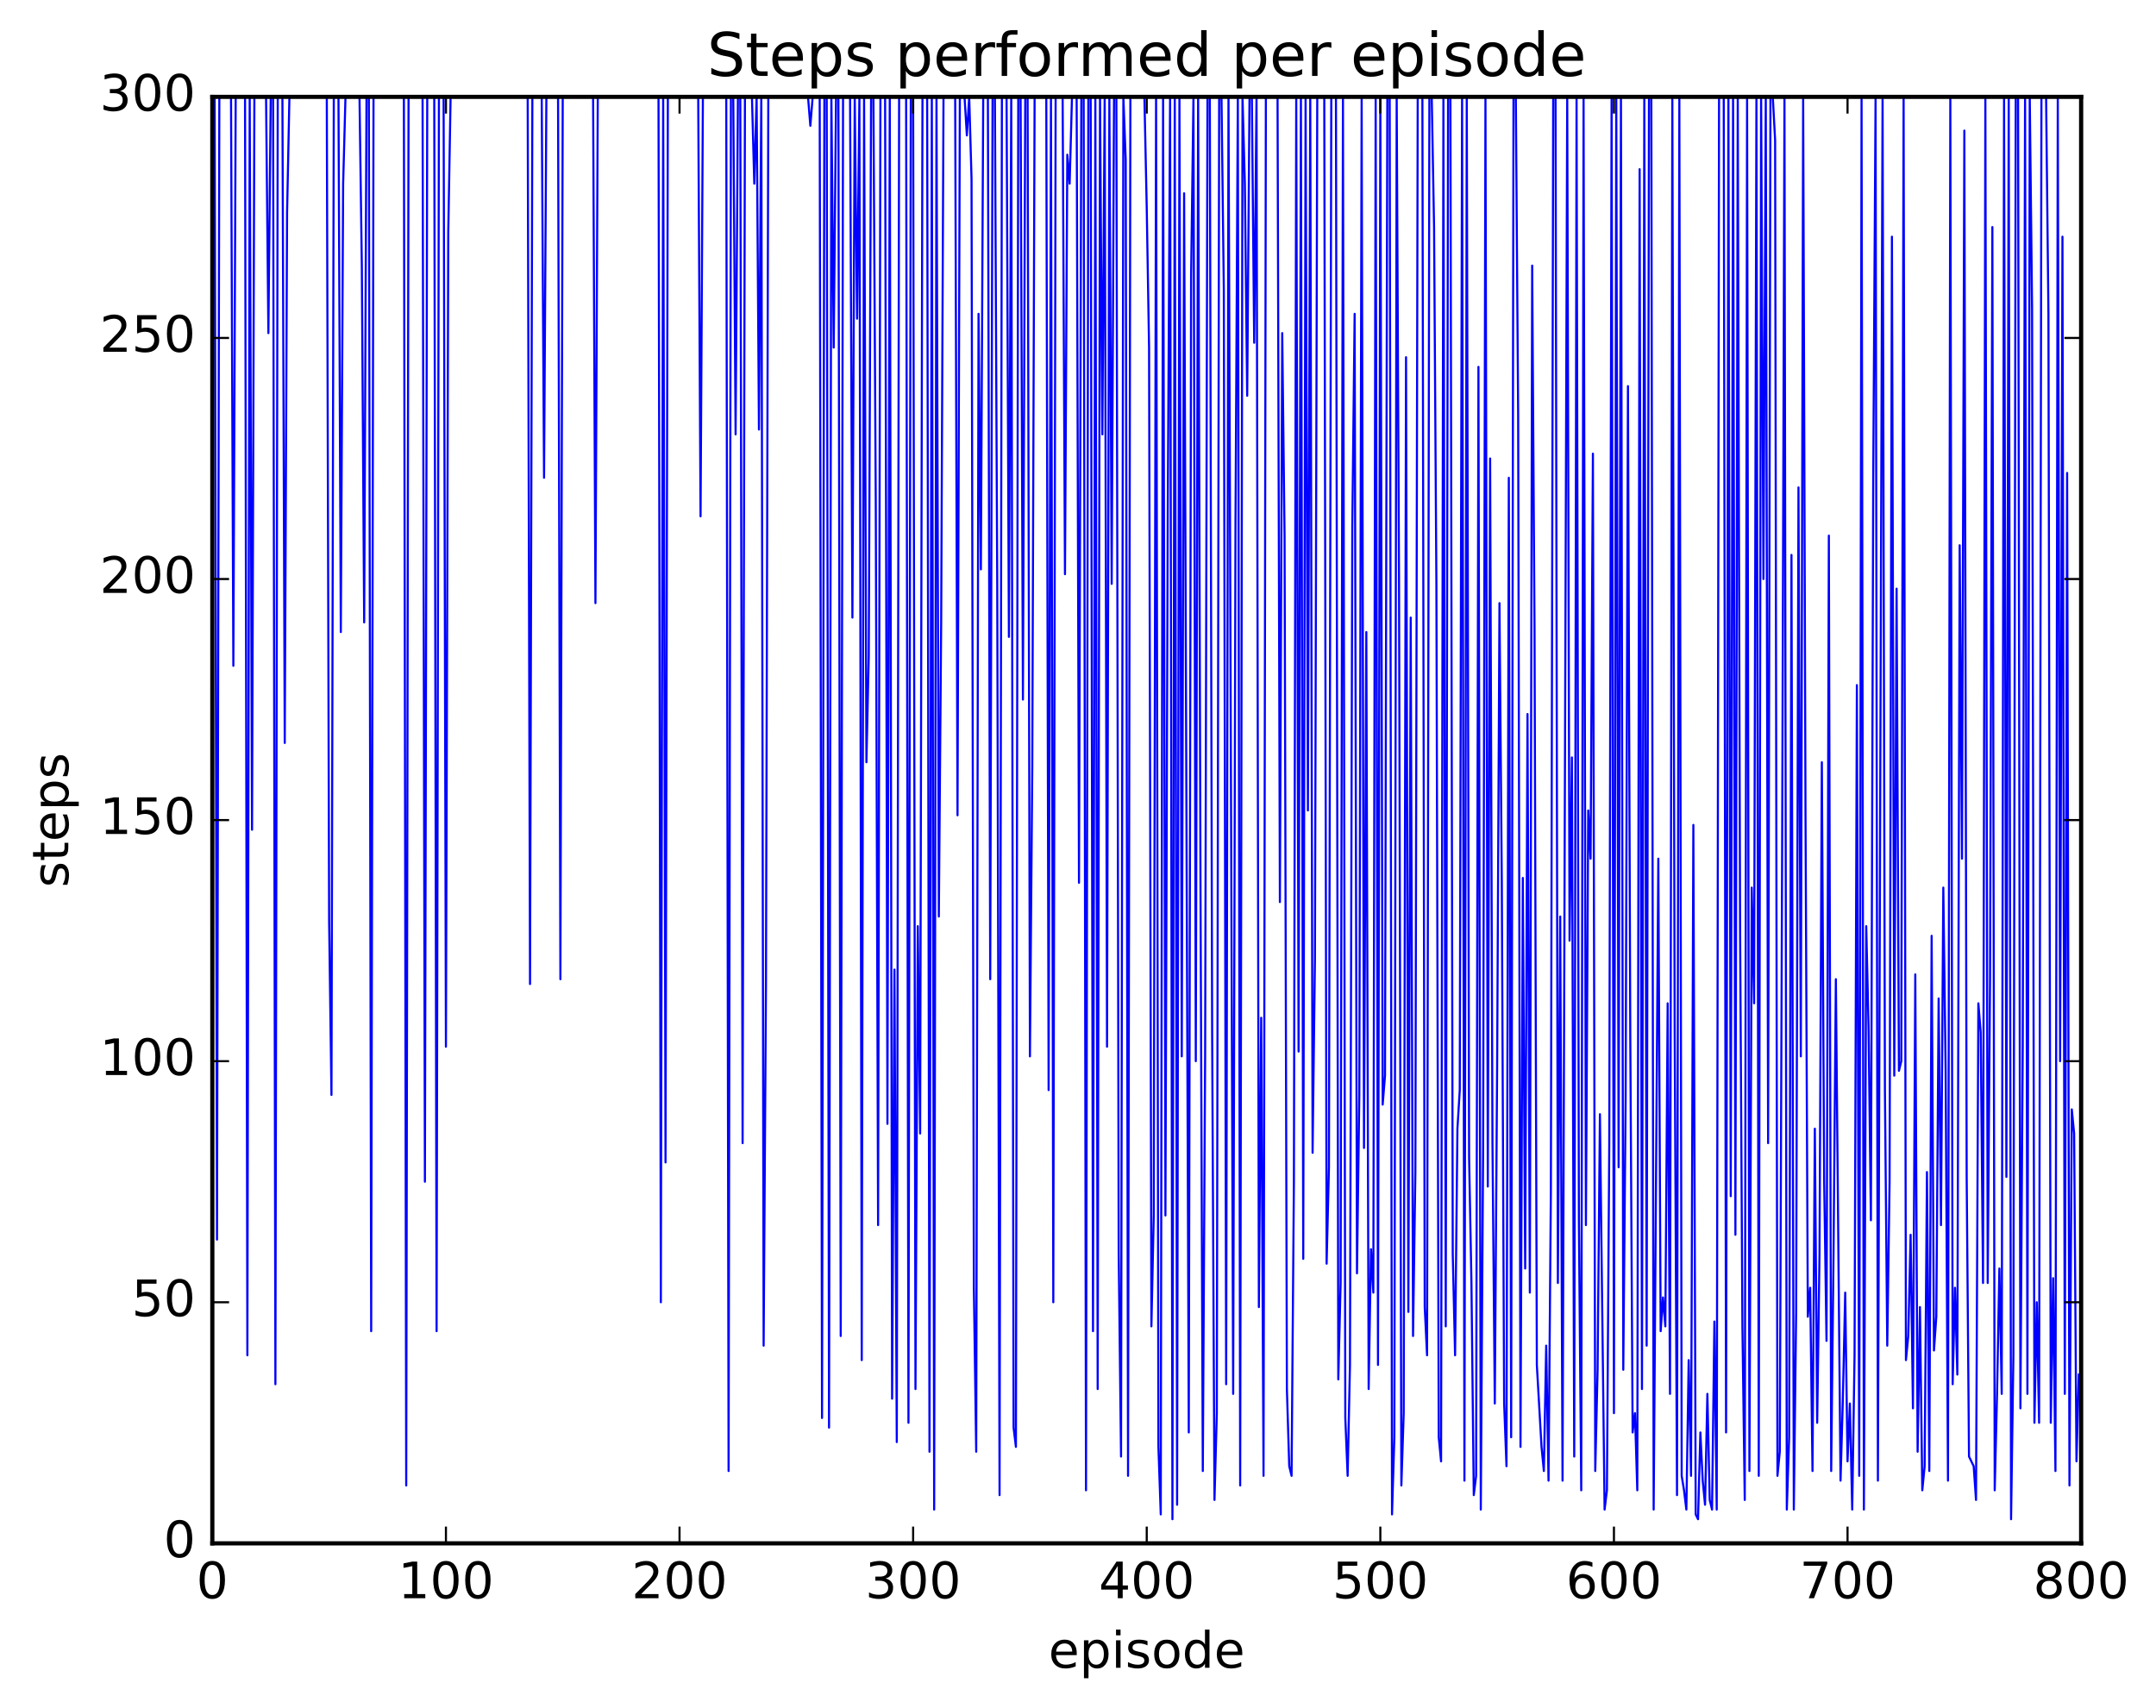 <?xml version="1.0" encoding="utf-8" standalone="no"?>
<!DOCTYPE svg PUBLIC "-//W3C//DTD SVG 1.1//EN"
  "http://www.w3.org/Graphics/SVG/1.1/DTD/svg11.dtd">
<!-- Created with matplotlib (http://matplotlib.org/) -->
<svg height="408pt" version="1.1" viewBox="0 0 515 408" width="515pt" xmlns="http://www.w3.org/2000/svg" xmlns:xlink="http://www.w3.org/1999/xlink">
 <defs>
  <style type="text/css">
*{stroke-linecap:butt;stroke-linejoin:round;stroke-miterlimit:100000;}
  </style>
 </defs>
 <g id="figure_1">
  <g id="patch_1">
   <path d="M 0 408.169 
L 515.771 408.169 
L 515.771 0 
L 0 0 
z
" style="fill:#ffffff;"/>
  </g>
  <g id="axes_1">
   <g id="patch_2">
    <path d="M 50.719 368.742 
L 497.119 368.742 
L 497.119 23.142 
L 50.719 23.142 
z
" style="fill:#ffffff;"/>
   </g>
   <g id="line2d_1">
    <path clip-path="url(#paaf1719972)" d="M 50.719 23.142 
L 51.277 23.142 
L 51.835 296.166 
L 52.393 23.142 
L 55.183 23.142 
L 55.741 159.078 
L 56.299 23.142 
L 58.531 23.142 
L 59.089 323.814 
L 59.647 23.142 
L 60.205 198.246 
L 60.763 23.142 
L 63.553 23.142 
L 64.111 79.59 
L 64.669 23.142 
L 65.227 23.142 
L 65.785 330.726 
L 66.343 23.142 
L 67.459 23.142 
L 68.017 177.51 
L 68.575 50.79 
L 69.133 23.142 
L 78.061 23.142 
L 78.619 220.134 
L 79.177 261.606 
L 79.735 23.142 
L 80.851 23.142 
L 81.409 151.014 
L 81.967 43.878 
L 82.525 23.142 
L 85.873 23.142 
L 86.431 63.462 
L 86.989 148.71 
L 87.547 23.142 
L 88.105 23.142 
L 88.663 318.054 
L 89.221 23.142 
L 96.475 23.142 
L 97.033 354.918 
L 97.591 23.142 
L 100.939 23.142 
L 101.497 282.342 
L 102.055 23.142 
L 103.729 23.142 
L 104.287 318.054 
L 104.845 23.142 
L 105.961 23.142 
L 106.519 250.086 
L 107.077 55.398 
L 107.635 23.142 
L 126.049 23.142 
L 126.607 235.11 
L 127.165 23.142 
L 129.397 23.142 
L 129.955 114.15 
L 130.513 23.142 
L 133.303 23.142 
L 133.861 233.958 
L 134.419 23.142 
L 141.673 23.142 
L 142.231 144.102 
L 142.789 23.142 
L 157.297 23.142 
L 157.855 311.142 
L 158.413 23.142 
L 158.971 277.734 
L 159.529 23.142 
L 166.783 23.142 
L 167.341 123.366 
L 167.899 23.142 
L 173.479 23.142 
L 174.037 351.462 
L 174.595 23.142 
L 175.153 23.142 
L 175.711 103.782 
L 176.269 23.142 
L 176.827 23.142 
L 177.385 273.126 
L 177.943 23.142 
L 179.617 23.142 
L 180.175 43.878 
L 180.733 23.142 
L 181.291 102.63 
L 181.849 23.142 
L 182.407 321.51 
L 182.965 235.11 
L 183.523 23.142 
L 193.009 23.142 
L 193.567 30.054 
L 194.125 23.142 
L 195.799 23.142 
L 196.357 338.79 
L 196.915 23.142 
L 197.473 23.142 
L 198.031 341.094 
L 198.589 23.142 
L 199.147 83.046 
L 199.705 23.142 
L 200.263 23.142 
L 200.821 319.206 
L 201.379 23.142 
L 203.053 23.142 
L 203.611 147.558 
L 204.169 23.142 
L 204.727 76.134 
L 205.285 23.142 
L 205.843 324.966 
L 206.401 23.142 
L 206.959 182.118 
L 207.517 156.774 
L 208.075 23.142 
L 208.633 23.142 
L 209.191 119.91 
L 209.749 292.71 
L 210.307 23.142 
L 211.423 23.142 
L 211.981 268.518 
L 212.539 23.142 
L 213.097 334.182 
L 213.655 231.654 
L 214.213 344.55 
L 214.771 23.142 
L 216.445 23.142 
L 217.003 339.942 
L 217.561 23.142 
L 218.119 23.142 
L 218.677 331.878 
L 219.235 221.286 
L 219.793 270.822 
L 220.351 23.142 
L 221.467 23.142 
L 222.025 346.854 
L 222.583 23.142 
L 223.141 360.678 
L 223.699 23.142 
L 224.257 218.982 
L 224.815 148.71 
L 225.373 23.142 
L 228.163 23.142 
L 228.721 194.79 
L 229.279 23.142 
L 230.395 23.142 
L 230.953 32.358 
L 231.511 23.142 
L 232.069 42.726 
L 232.627 307.686 
L 233.185 346.854 
L 233.743 74.982 
L 234.301 136.038 
L 234.859 23.142 
L 235.975 23.142 
L 236.533 233.958 
L 237.091 23.142 
L 237.649 23.142 
L 238.207 138.342 
L 238.765 357.222 
L 239.323 23.142 
L 240.439 23.142 
L 240.997 152.166 
L 241.555 23.142 
L 242.113 341.094 
L 242.671 345.702 
L 243.229 23.142 
L 243.787 23.142 
L 244.345 167.142 
L 244.903 23.142 
L 245.461 23.142 
L 246.019 252.39 
L 246.577 183.27 
L 247.135 23.142 
L 249.925 23.142 
L 250.483 260.454 
L 251.041 23.142 
L 251.599 311.142 
L 252.157 23.142 
L 253.831 23.142 
L 254.389 137.19 
L 254.947 36.966 
L 255.505 43.878 
L 256.063 23.142 
L 257.179 23.142 
L 257.737 210.918 
L 258.295 23.142 
L 258.853 23.142 
L 259.411 356.07 
L 259.969 23.142 
L 260.527 23.142 
L 261.085 318.054 
L 261.643 23.142 
L 262.201 331.878 
L 262.759 23.142 
L 263.317 103.782 
L 263.875 23.142 
L 264.433 250.086 
L 264.991 23.142 
L 265.549 139.494 
L 266.107 23.142 
L 266.665 23.142 
L 267.223 299.622 
L 267.781 348.006 
L 268.339 23.142 
L 268.897 38.118 
L 269.455 352.614 
L 270.013 23.142 
L 273.361 23.142 
L 273.919 49.638 
L 274.477 83.046 
L 275.035 316.902 
L 275.593 290.406 
L 276.151 23.142 
L 276.709 345.702 
L 277.267 361.83 
L 277.825 23.142 
L 278.383 290.406 
L 278.941 122.214 
L 279.499 23.142 
L 280.057 362.982 
L 280.615 23.142 
L 281.173 359.526 
L 281.731 23.142 
L 282.289 252.39 
L 282.847 46.182 
L 283.963 342.246 
L 284.521 65.766 
L 285.079 23.142 
L 285.637 253.542 
L 286.195 23.142 
L 286.753 209.766 
L 287.311 351.462 
L 287.869 252.39 
L 288.427 23.142 
L 288.985 23.142 
L 289.543 246.63 
L 290.101 358.374 
L 290.659 337.638 
L 291.217 23.142 
L 291.775 23.142 
L 292.333 69.222 
L 292.891 330.726 
L 293.449 23.142 
L 294.565 333.03 
L 295.123 124.518 
L 295.681 23.142 
L 296.239 354.918 
L 296.797 23.142 
L 297.355 43.878 
L 297.913 94.566 
L 298.471 23.142 
L 299.029 23.142 
L 299.587 81.894 
L 300.145 23.142 
L 300.703 312.294 
L 301.261 243.174 
L 301.819 352.614 
L 302.377 23.142 
L 305.167 23.142 
L 305.725 215.526 
L 306.283 79.59 
L 306.841 127.974 
L 307.399 331.878 
L 307.957 350.31 
L 308.515 352.614 
L 309.073 282.342 
L 309.631 23.142 
L 310.189 251.238 
L 310.747 23.142 
L 311.305 300.774 
L 311.863 23.142 
L 312.421 193.638 
L 312.979 23.142 
L 313.537 275.43 
L 314.095 229.35 
L 314.653 23.142 
L 316.327 23.142 
L 316.885 301.926 
L 317.443 278.886 
L 318.001 23.142 
L 319.117 23.142 
L 319.675 329.574 
L 320.233 306.534 
L 320.791 23.142 
L 321.349 338.79 
L 321.907 352.614 
L 322.465 326.118 
L 323.023 125.67 
L 323.581 74.982 
L 324.139 304.23 
L 324.697 261.606 
L 325.255 23.142 
L 325.813 274.278 
L 326.371 151.014 
L 326.929 331.878 
L 327.487 298.47 
L 328.045 308.838 
L 328.603 23.142 
L 329.161 326.118 
L 329.719 23.142 
L 330.277 263.91 
L 330.835 256.998 
L 331.393 23.142 
L 331.951 23.142 
L 332.509 361.83 
L 333.067 343.398 
L 333.625 23.142 
L 334.183 138.342 
L 334.741 354.918 
L 335.299 337.638 
L 335.857 85.35 
L 336.415 313.446 
L 336.973 147.558 
L 337.531 319.206 
L 338.089 280.038 
L 338.647 23.142 
L 339.763 23.142 
L 340.321 312.294 
L 340.879 323.814 
L 341.437 23.142 
L 341.995 23.142 
L 342.553 54.246 
L 343.111 139.494 
L 343.669 343.398 
L 344.227 349.158 
L 344.785 23.142 
L 345.343 316.902 
L 345.901 23.142 
L 346.459 23.142 
L 347.017 299.622 
L 347.575 323.814 
L 348.133 269.67 
L 348.691 260.454 
L 349.249 23.142 
L 349.807 353.766 
L 350.365 23.142 
L 350.923 276.582 
L 351.481 306.534 
L 352.039 357.222 
L 352.597 352.614 
L 353.155 87.654 
L 353.713 360.678 
L 354.271 274.278 
L 354.829 23.142 
L 355.387 283.494 
L 355.945 109.542 
L 356.503 273.126 
L 357.061 335.334 
L 357.619 254.694 
L 358.177 144.102 
L 358.735 210.918 
L 359.293 335.334 
L 359.851 350.31 
L 360.409 114.15 
L 360.967 343.398 
L 361.525 23.142 
L 362.083 23.142 
L 362.641 99.174 
L 363.199 345.702 
L 363.757 209.766 
L 364.315 303.078 
L 364.873 170.598 
L 365.431 308.838 
L 365.989 63.462 
L 366.547 149.862 
L 367.105 326.118 
L 368.221 345.702 
L 368.779 351.462 
L 369.337 321.51 
L 369.895 353.766 
L 370.453 284.646 
L 371.011 23.142 
L 371.569 23.142 
L 372.127 306.534 
L 372.685 218.982 
L 373.243 353.766 
L 374.359 23.142 
L 374.917 224.742 
L 375.475 180.966 
L 376.033 348.006 
L 376.591 23.142 
L 377.149 291.558 
L 377.707 356.07 
L 378.265 23.142 
L 378.823 292.71 
L 379.381 193.638 
L 379.939 205.158 
L 380.497 108.39 
L 381.055 351.462 
L 381.613 327.27 
L 382.171 266.214 
L 383.287 360.678 
L 383.845 356.07 
L 384.403 273.126 
L 384.961 23.142 
L 385.519 337.638 
L 386.077 23.142 
L 386.635 278.886 
L 387.193 23.142 
L 387.751 327.27 
L 388.309 262.758 
L 388.867 92.262 
L 389.425 247.782 
L 389.983 342.246 
L 390.541 337.638 
L 391.099 356.07 
L 391.657 40.422 
L 392.215 331.878 
L 392.773 23.142 
L 393.331 321.51 
L 393.889 23.142 
L 394.447 23.142 
L 395.005 360.678 
L 396.121 205.158 
L 396.679 318.054 
L 397.237 309.99 
L 397.795 316.902 
L 398.353 239.718 
L 398.911 333.03 
L 399.469 23.142 
L 400.027 245.478 
L 400.585 357.222 
L 401.143 23.142 
L 401.701 352.614 
L 402.259 356.07 
L 402.817 360.678 
L 403.375 324.966 
L 403.933 352.614 
L 404.491 197.094 
L 405.049 361.83 
L 405.607 362.982 
L 406.165 342.246 
L 406.723 353.766 
L 407.281 359.526 
L 407.839 333.03 
L 408.397 358.374 
L 408.955 360.678 
L 409.513 315.75 
L 410.071 360.678 
L 410.629 23.142 
L 411.745 23.142 
L 412.303 342.246 
L 412.861 23.142 
L 413.419 285.798 
L 413.977 23.142 
L 414.535 295.014 
L 415.093 23.142 
L 415.651 221.286 
L 416.209 316.902 
L 416.767 358.374 
L 417.325 23.142 
L 417.883 351.462 
L 418.441 212.07 
L 418.999 239.718 
L 419.557 23.142 
L 420.115 352.614 
L 420.673 23.142 
L 421.231 138.342 
L 421.789 23.142 
L 422.347 273.126 
L 422.905 23.142 
L 423.463 23.142 
L 424.021 33.51 
L 424.579 352.614 
L 425.137 346.854 
L 425.695 204.006 
L 426.253 23.142 
L 426.811 360.678 
L 427.369 343.398 
L 427.927 132.582 
L 428.485 360.678 
L 429.043 313.446 
L 429.601 116.454 
L 430.159 252.39 
L 430.717 23.142 
L 431.275 193.638 
L 431.833 314.598 
L 432.391 307.686 
L 432.949 351.462 
L 433.507 269.67 
L 434.065 339.942 
L 434.623 299.622 
L 435.181 182.118 
L 435.739 282.342 
L 436.297 320.358 
L 436.855 127.974 
L 437.413 351.462 
L 437.971 299.622 
L 438.529 233.958 
L 439.645 353.766 
L 440.203 334.182 
L 440.761 308.838 
L 441.319 349.158 
L 441.877 335.334 
L 442.435 360.678 
L 442.993 323.814 
L 443.551 163.686 
L 444.109 352.614 
L 444.667 23.142 
L 445.225 360.678 
L 445.783 221.286 
L 446.341 245.478 
L 446.899 291.558 
L 447.457 114.15 
L 448.015 23.142 
L 448.573 353.766 
L 449.689 23.142 
L 450.247 260.454 
L 450.805 321.51 
L 451.363 282.342 
L 451.921 56.55 
L 452.479 256.998 
L 453.037 140.646 
L 453.595 255.846 
L 454.153 253.542 
L 454.711 23.142 
L 455.269 324.966 
L 455.827 319.206 
L 456.385 295.014 
L 456.943 336.486 
L 457.501 232.806 
L 458.059 346.854 
L 458.617 312.294 
L 459.175 356.07 
L 459.733 350.31 
L 460.291 280.038 
L 460.849 351.462 
L 461.407 223.59 
L 461.965 322.662 
L 462.523 314.598 
L 463.081 238.566 
L 463.639 292.71 
L 464.197 212.07 
L 464.755 255.846 
L 465.313 353.766 
L 465.871 23.142 
L 466.429 330.726 
L 466.987 307.686 
L 467.545 328.422 
L 468.103 130.278 
L 468.661 205.158 
L 469.219 31.206 
L 469.777 281.19 
L 470.335 348.006 
L 471.451 350.31 
L 472.009 358.374 
L 472.567 239.718 
L 473.125 246.63 
L 473.683 306.534 
L 474.241 23.142 
L 474.799 306.534 
L 475.357 233.958 
L 475.915 54.246 
L 476.473 356.07 
L 477.031 333.03 
L 477.589 303.078 
L 478.147 333.03 
L 478.705 23.142 
L 479.263 281.19 
L 479.821 23.142 
L 480.379 362.982 
L 480.937 323.814 
L 481.495 23.142 
L 482.053 23.142 
L 482.611 336.486 
L 483.169 250.086 
L 483.727 23.142 
L 484.285 333.03 
L 484.843 23.142 
L 485.401 73.83 
L 485.959 339.942 
L 486.517 311.142 
L 487.075 339.942 
L 487.633 23.142 
L 488.749 23.142 
L 489.307 74.982 
L 489.865 339.942 
L 490.423 305.382 
L 490.981 351.462 
L 491.539 23.142 
L 492.097 253.542 
L 492.655 56.55 
L 493.213 333.03 
L 493.771 112.998 
L 494.329 354.918 
L 494.887 265.062 
L 495.445 270.822 
L 496.003 349.158 
L 496.561 328.422 
L 496.561 328.422 
" style="fill:none;stroke:#0000ff;stroke-linecap:square;stroke-width:0.5;"/>
   </g>
   <g id="patch_3">
    <path d="M 50.719 368.742 
L 50.719 23.142 
" style="fill:none;stroke:#000000;stroke-linecap:square;stroke-linejoin:miter;"/>
   </g>
   <g id="patch_4">
    <path d="M 497.119 368.742 
L 497.119 23.142 
" style="fill:none;stroke:#000000;stroke-linecap:square;stroke-linejoin:miter;"/>
   </g>
   <g id="patch_5">
    <path d="M 50.719 368.742 
L 497.119 368.742 
" style="fill:none;stroke:#000000;stroke-linecap:square;stroke-linejoin:miter;"/>
   </g>
   <g id="patch_6">
    <path d="M 50.719 23.142 
L 497.119 23.142 
" style="fill:none;stroke:#000000;stroke-linecap:square;stroke-linejoin:miter;"/>
   </g>
   <g id="matplotlib.axis_1">
    <g id="xtick_1">
     <g id="line2d_2">
      <defs>
       <path d="M 0 0 
L 0 -4 
" id="m0d909627b6" style="stroke:#000000;stroke-width:0.5;"/>
      </defs>
      <g>
       <use style="stroke:#000000;stroke-width:0.5;" x="50.719" xlink:href="#m0d909627b6" y="368.742"/>
      </g>
     </g>
     <g id="line2d_3">
      <defs>
       <path d="M 0 0 
L 0 4 
" id="m074a5863b3" style="stroke:#000000;stroke-width:0.5;"/>
      </defs>
      <g>
       <use style="stroke:#000000;stroke-width:0.5;" x="50.719" xlink:href="#m074a5863b3" y="23.142"/>
      </g>
     </g>
     <g id="text_1">
      <!-- 0 -->
      <defs>
       <path d="M 31.781 66.406 
Q 24.172 66.406 20.328 58.906 
Q 16.5 51.422 16.5 36.375 
Q 16.5 21.391 20.328 13.891 
Q 24.172 6.391 31.781 6.391 
Q 39.453 6.391 43.281 13.891 
Q 47.125 21.391 47.125 36.375 
Q 47.125 51.422 43.281 58.906 
Q 39.453 66.406 31.781 66.406 
M 31.781 74.219 
Q 44.047 74.219 50.516 64.516 
Q 56.984 54.828 56.984 36.375 
Q 56.984 17.969 50.516 8.266 
Q 44.047 -1.422 31.781 -1.422 
Q 19.531 -1.422 13.062 8.266 
Q 6.594 17.969 6.594 36.375 
Q 6.594 54.828 13.062 64.516 
Q 19.531 74.219 31.781 74.219 
" id="BitstreamVeraSans-Roman-30"/>
      </defs>
      <g transform="translate(46.901 381.86)scale(0.12 -0.12)">
       <use xlink:href="#BitstreamVeraSans-Roman-30"/>
      </g>
     </g>
    </g>
    <g id="xtick_2">
     <g id="line2d_4">
      <g>
       <use style="stroke:#000000;stroke-width:0.5;" x="106.519" xlink:href="#m0d909627b6" y="368.742"/>
      </g>
     </g>
     <g id="line2d_5">
      <g>
       <use style="stroke:#000000;stroke-width:0.5;" x="106.519" xlink:href="#m074a5863b3" y="23.142"/>
      </g>
     </g>
     <g id="text_2">
      <!-- 100 -->
      <defs>
       <path d="M 12.406 8.297 
L 28.516 8.297 
L 28.516 63.922 
L 10.984 60.406 
L 10.984 69.391 
L 28.422 72.906 
L 38.281 72.906 
L 38.281 8.297 
L 54.391 8.297 
L 54.391 0 
L 12.406 0 
z
" id="BitstreamVeraSans-Roman-31"/>
      </defs>
      <g transform="translate(95.066 381.86)scale(0.12 -0.12)">
       <use xlink:href="#BitstreamVeraSans-Roman-31"/>
       <use x="63.623" xlink:href="#BitstreamVeraSans-Roman-30"/>
       <use x="127.246" xlink:href="#BitstreamVeraSans-Roman-30"/>
      </g>
     </g>
    </g>
    <g id="xtick_3">
     <g id="line2d_6">
      <g>
       <use style="stroke:#000000;stroke-width:0.5;" x="162.319" xlink:href="#m0d909627b6" y="368.742"/>
      </g>
     </g>
     <g id="line2d_7">
      <g>
       <use style="stroke:#000000;stroke-width:0.5;" x="162.319" xlink:href="#m074a5863b3" y="23.142"/>
      </g>
     </g>
     <g id="text_3">
      <!-- 200 -->
      <defs>
       <path d="M 19.188 8.297 
L 53.609 8.297 
L 53.609 0 
L 7.328 0 
L 7.328 8.297 
Q 12.938 14.109 22.625 23.891 
Q 32.328 33.688 34.812 36.531 
Q 39.547 41.844 41.422 45.531 
Q 43.312 49.219 43.312 52.781 
Q 43.312 58.594 39.234 62.25 
Q 35.156 65.922 28.609 65.922 
Q 23.969 65.922 18.812 64.312 
Q 13.672 62.703 7.812 59.422 
L 7.812 69.391 
Q 13.766 71.781 18.938 73 
Q 24.125 74.219 28.422 74.219 
Q 39.75 74.219 46.484 68.547 
Q 53.219 62.891 53.219 53.422 
Q 53.219 48.922 51.531 44.891 
Q 49.859 40.875 45.406 35.406 
Q 44.188 33.984 37.641 27.219 
Q 31.109 20.453 19.188 8.297 
" id="BitstreamVeraSans-Roman-32"/>
      </defs>
      <g transform="translate(150.866 381.86)scale(0.12 -0.12)">
       <use xlink:href="#BitstreamVeraSans-Roman-32"/>
       <use x="63.623" xlink:href="#BitstreamVeraSans-Roman-30"/>
       <use x="127.246" xlink:href="#BitstreamVeraSans-Roman-30"/>
      </g>
     </g>
    </g>
    <g id="xtick_4">
     <g id="line2d_8">
      <g>
       <use style="stroke:#000000;stroke-width:0.5;" x="218.119" xlink:href="#m0d909627b6" y="368.742"/>
      </g>
     </g>
     <g id="line2d_9">
      <g>
       <use style="stroke:#000000;stroke-width:0.5;" x="218.119" xlink:href="#m074a5863b3" y="23.142"/>
      </g>
     </g>
     <g id="text_4">
      <!-- 300 -->
      <defs>
       <path d="M 40.578 39.312 
Q 47.656 37.797 51.625 33 
Q 55.609 28.219 55.609 21.188 
Q 55.609 10.406 48.188 4.484 
Q 40.766 -1.422 27.094 -1.422 
Q 22.516 -1.422 17.656 -0.516 
Q 12.797 0.391 7.625 2.203 
L 7.625 11.719 
Q 11.719 9.328 16.594 8.109 
Q 21.484 6.891 26.812 6.891 
Q 36.078 6.891 40.938 10.547 
Q 45.797 14.203 45.797 21.188 
Q 45.797 27.641 41.281 31.266 
Q 36.766 34.906 28.719 34.906 
L 20.219 34.906 
L 20.219 43.016 
L 29.109 43.016 
Q 36.375 43.016 40.234 45.922 
Q 44.094 48.828 44.094 54.297 
Q 44.094 59.906 40.109 62.906 
Q 36.141 65.922 28.719 65.922 
Q 24.656 65.922 20.016 65.031 
Q 15.375 64.156 9.812 62.312 
L 9.812 71.094 
Q 15.438 72.656 20.344 73.438 
Q 25.25 74.219 29.594 74.219 
Q 40.828 74.219 47.359 69.109 
Q 53.906 64.016 53.906 55.328 
Q 53.906 49.266 50.438 45.094 
Q 46.969 40.922 40.578 39.312 
" id="BitstreamVeraSans-Roman-33"/>
      </defs>
      <g transform="translate(206.666 381.86)scale(0.12 -0.12)">
       <use xlink:href="#BitstreamVeraSans-Roman-33"/>
       <use x="63.623" xlink:href="#BitstreamVeraSans-Roman-30"/>
       <use x="127.246" xlink:href="#BitstreamVeraSans-Roman-30"/>
      </g>
     </g>
    </g>
    <g id="xtick_5">
     <g id="line2d_10">
      <g>
       <use style="stroke:#000000;stroke-width:0.5;" x="273.919" xlink:href="#m0d909627b6" y="368.742"/>
      </g>
     </g>
     <g id="line2d_11">
      <g>
       <use style="stroke:#000000;stroke-width:0.5;" x="273.919" xlink:href="#m074a5863b3" y="23.142"/>
      </g>
     </g>
     <g id="text_5">
      <!-- 400 -->
      <defs>
       <path d="M 37.797 64.312 
L 12.891 25.391 
L 37.797 25.391 
z
M 35.203 72.906 
L 47.609 72.906 
L 47.609 25.391 
L 58.016 25.391 
L 58.016 17.188 
L 47.609 17.188 
L 47.609 0 
L 37.797 0 
L 37.797 17.188 
L 4.891 17.188 
L 4.891 26.703 
z
" id="BitstreamVeraSans-Roman-34"/>
      </defs>
      <g transform="translate(262.466 381.86)scale(0.12 -0.12)">
       <use xlink:href="#BitstreamVeraSans-Roman-34"/>
       <use x="63.623" xlink:href="#BitstreamVeraSans-Roman-30"/>
       <use x="127.246" xlink:href="#BitstreamVeraSans-Roman-30"/>
      </g>
     </g>
    </g>
    <g id="xtick_6">
     <g id="line2d_12">
      <g>
       <use style="stroke:#000000;stroke-width:0.5;" x="329.719" xlink:href="#m0d909627b6" y="368.742"/>
      </g>
     </g>
     <g id="line2d_13">
      <g>
       <use style="stroke:#000000;stroke-width:0.5;" x="329.719" xlink:href="#m074a5863b3" y="23.142"/>
      </g>
     </g>
     <g id="text_6">
      <!-- 500 -->
      <defs>
       <path d="M 10.797 72.906 
L 49.516 72.906 
L 49.516 64.594 
L 19.828 64.594 
L 19.828 46.734 
Q 21.969 47.469 24.109 47.828 
Q 26.266 48.188 28.422 48.188 
Q 40.625 48.188 47.75 41.5 
Q 54.891 34.812 54.891 23.391 
Q 54.891 11.625 47.562 5.094 
Q 40.234 -1.422 26.906 -1.422 
Q 22.312 -1.422 17.547 -0.641 
Q 12.797 0.141 7.719 1.703 
L 7.719 11.625 
Q 12.109 9.234 16.797 8.062 
Q 21.484 6.891 26.703 6.891 
Q 35.156 6.891 40.078 11.328 
Q 45.016 15.766 45.016 23.391 
Q 45.016 31 40.078 35.438 
Q 35.156 39.891 26.703 39.891 
Q 22.75 39.891 18.812 39.016 
Q 14.891 38.141 10.797 36.281 
z
" id="BitstreamVeraSans-Roman-35"/>
      </defs>
      <g transform="translate(318.266 381.86)scale(0.12 -0.12)">
       <use xlink:href="#BitstreamVeraSans-Roman-35"/>
       <use x="63.623" xlink:href="#BitstreamVeraSans-Roman-30"/>
       <use x="127.246" xlink:href="#BitstreamVeraSans-Roman-30"/>
      </g>
     </g>
    </g>
    <g id="xtick_7">
     <g id="line2d_14">
      <g>
       <use style="stroke:#000000;stroke-width:0.5;" x="385.519" xlink:href="#m0d909627b6" y="368.742"/>
      </g>
     </g>
     <g id="line2d_15">
      <g>
       <use style="stroke:#000000;stroke-width:0.5;" x="385.519" xlink:href="#m074a5863b3" y="23.142"/>
      </g>
     </g>
     <g id="text_7">
      <!-- 600 -->
      <defs>
       <path d="M 33.016 40.375 
Q 26.375 40.375 22.484 35.828 
Q 18.609 31.297 18.609 23.391 
Q 18.609 15.531 22.484 10.953 
Q 26.375 6.391 33.016 6.391 
Q 39.656 6.391 43.531 10.953 
Q 47.406 15.531 47.406 23.391 
Q 47.406 31.297 43.531 35.828 
Q 39.656 40.375 33.016 40.375 
M 52.594 71.297 
L 52.594 62.312 
Q 48.875 64.062 45.094 64.984 
Q 41.312 65.922 37.594 65.922 
Q 27.828 65.922 22.672 59.328 
Q 17.531 52.734 16.797 39.406 
Q 19.672 43.656 24.016 45.922 
Q 28.375 48.188 33.594 48.188 
Q 44.578 48.188 50.953 41.516 
Q 57.328 34.859 57.328 23.391 
Q 57.328 12.156 50.688 5.359 
Q 44.047 -1.422 33.016 -1.422 
Q 20.359 -1.422 13.672 8.266 
Q 6.984 17.969 6.984 36.375 
Q 6.984 53.656 15.188 63.938 
Q 23.391 74.219 37.203 74.219 
Q 40.922 74.219 44.703 73.484 
Q 48.484 72.75 52.594 71.297 
" id="BitstreamVeraSans-Roman-36"/>
      </defs>
      <g transform="translate(374.066 381.86)scale(0.12 -0.12)">
       <use xlink:href="#BitstreamVeraSans-Roman-36"/>
       <use x="63.623" xlink:href="#BitstreamVeraSans-Roman-30"/>
       <use x="127.246" xlink:href="#BitstreamVeraSans-Roman-30"/>
      </g>
     </g>
    </g>
    <g id="xtick_8">
     <g id="line2d_16">
      <g>
       <use style="stroke:#000000;stroke-width:0.5;" x="441.319" xlink:href="#m0d909627b6" y="368.742"/>
      </g>
     </g>
     <g id="line2d_17">
      <g>
       <use style="stroke:#000000;stroke-width:0.5;" x="441.319" xlink:href="#m074a5863b3" y="23.142"/>
      </g>
     </g>
     <g id="text_8">
      <!-- 700 -->
      <defs>
       <path d="M 8.203 72.906 
L 55.078 72.906 
L 55.078 68.703 
L 28.609 0 
L 18.312 0 
L 43.219 64.594 
L 8.203 64.594 
z
" id="BitstreamVeraSans-Roman-37"/>
      </defs>
      <g transform="translate(429.866 381.86)scale(0.12 -0.12)">
       <use xlink:href="#BitstreamVeraSans-Roman-37"/>
       <use x="63.623" xlink:href="#BitstreamVeraSans-Roman-30"/>
       <use x="127.246" xlink:href="#BitstreamVeraSans-Roman-30"/>
      </g>
     </g>
    </g>
    <g id="xtick_9">
     <g id="line2d_18">
      <g>
       <use style="stroke:#000000;stroke-width:0.5;" x="497.119" xlink:href="#m0d909627b6" y="368.742"/>
      </g>
     </g>
     <g id="line2d_19">
      <g>
       <use style="stroke:#000000;stroke-width:0.5;" x="497.119" xlink:href="#m074a5863b3" y="23.142"/>
      </g>
     </g>
     <g id="text_9">
      <!-- 800 -->
      <defs>
       <path d="M 31.781 34.625 
Q 24.75 34.625 20.719 30.859 
Q 16.703 27.094 16.703 20.516 
Q 16.703 13.922 20.719 10.156 
Q 24.75 6.391 31.781 6.391 
Q 38.812 6.391 42.859 10.172 
Q 46.922 13.969 46.922 20.516 
Q 46.922 27.094 42.891 30.859 
Q 38.875 34.625 31.781 34.625 
M 21.922 38.812 
Q 15.578 40.375 12.031 44.719 
Q 8.5 49.078 8.5 55.328 
Q 8.5 64.062 14.719 69.141 
Q 20.953 74.219 31.781 74.219 
Q 42.672 74.219 48.875 69.141 
Q 55.078 64.062 55.078 55.328 
Q 55.078 49.078 51.531 44.719 
Q 48 40.375 41.703 38.812 
Q 48.828 37.156 52.797 32.312 
Q 56.781 27.484 56.781 20.516 
Q 56.781 9.906 50.312 4.234 
Q 43.844 -1.422 31.781 -1.422 
Q 19.734 -1.422 13.25 4.234 
Q 6.781 9.906 6.781 20.516 
Q 6.781 27.484 10.781 32.312 
Q 14.797 37.156 21.922 38.812 
M 18.312 54.391 
Q 18.312 48.734 21.844 45.562 
Q 25.391 42.391 31.781 42.391 
Q 38.141 42.391 41.719 45.562 
Q 45.312 48.734 45.312 54.391 
Q 45.312 60.062 41.719 63.234 
Q 38.141 66.406 31.781 66.406 
Q 25.391 66.406 21.844 63.234 
Q 18.312 60.062 18.312 54.391 
" id="BitstreamVeraSans-Roman-38"/>
      </defs>
      <g transform="translate(485.666 381.86)scale(0.12 -0.12)">
       <use xlink:href="#BitstreamVeraSans-Roman-38"/>
       <use x="63.623" xlink:href="#BitstreamVeraSans-Roman-30"/>
       <use x="127.246" xlink:href="#BitstreamVeraSans-Roman-30"/>
      </g>
     </g>
    </g>
    <g id="text_10">
     <!-- episode -->
     <defs>
      <path d="M 56.203 29.594 
L 56.203 25.203 
L 14.891 25.203 
Q 15.484 15.922 20.484 11.062 
Q 25.484 6.203 34.422 6.203 
Q 39.594 6.203 44.453 7.469 
Q 49.312 8.734 54.109 11.281 
L 54.109 2.781 
Q 49.266 0.734 44.188 -0.344 
Q 39.109 -1.422 33.891 -1.422 
Q 20.797 -1.422 13.156 6.188 
Q 5.516 13.812 5.516 26.812 
Q 5.516 40.234 12.766 48.109 
Q 20.016 56 32.328 56 
Q 43.359 56 49.781 48.891 
Q 56.203 41.797 56.203 29.594 
M 47.219 32.234 
Q 47.125 39.594 43.094 43.984 
Q 39.062 48.391 32.422 48.391 
Q 24.906 48.391 20.391 44.141 
Q 15.875 39.891 15.188 32.172 
z
" id="BitstreamVeraSans-Roman-65"/>
      <path d="M 18.109 8.203 
L 18.109 -20.797 
L 9.078 -20.797 
L 9.078 54.688 
L 18.109 54.688 
L 18.109 46.391 
Q 20.953 51.266 25.266 53.625 
Q 29.594 56 35.594 56 
Q 45.562 56 51.781 48.094 
Q 58.016 40.188 58.016 27.297 
Q 58.016 14.406 51.781 6.484 
Q 45.562 -1.422 35.594 -1.422 
Q 29.594 -1.422 25.266 0.953 
Q 20.953 3.328 18.109 8.203 
M 48.688 27.297 
Q 48.688 37.203 44.609 42.844 
Q 40.531 48.484 33.406 48.484 
Q 26.266 48.484 22.188 42.844 
Q 18.109 37.203 18.109 27.297 
Q 18.109 17.391 22.188 11.75 
Q 26.266 6.109 33.406 6.109 
Q 40.531 6.109 44.609 11.75 
Q 48.688 17.391 48.688 27.297 
" id="BitstreamVeraSans-Roman-70"/>
      <path d="M 45.406 46.391 
L 45.406 75.984 
L 54.391 75.984 
L 54.391 0 
L 45.406 0 
L 45.406 8.203 
Q 42.578 3.328 38.25 0.953 
Q 33.938 -1.422 27.875 -1.422 
Q 17.969 -1.422 11.734 6.484 
Q 5.516 14.406 5.516 27.297 
Q 5.516 40.188 11.734 48.094 
Q 17.969 56 27.875 56 
Q 33.938 56 38.25 53.625 
Q 42.578 51.266 45.406 46.391 
M 14.797 27.297 
Q 14.797 17.391 18.875 11.75 
Q 22.953 6.109 30.078 6.109 
Q 37.203 6.109 41.297 11.75 
Q 45.406 17.391 45.406 27.297 
Q 45.406 37.203 41.297 42.844 
Q 37.203 48.484 30.078 48.484 
Q 22.953 48.484 18.875 42.844 
Q 14.797 37.203 14.797 27.297 
" id="BitstreamVeraSans-Roman-64"/>
      <path d="M 9.422 54.688 
L 18.406 54.688 
L 18.406 0 
L 9.422 0 
z
M 9.422 75.984 
L 18.406 75.984 
L 18.406 64.594 
L 9.422 64.594 
z
" id="BitstreamVeraSans-Roman-69"/>
      <path d="M 30.609 48.391 
Q 23.391 48.391 19.188 42.75 
Q 14.984 37.109 14.984 27.297 
Q 14.984 17.484 19.156 11.844 
Q 23.344 6.203 30.609 6.203 
Q 37.797 6.203 41.984 11.859 
Q 46.188 17.531 46.188 27.297 
Q 46.188 37.016 41.984 42.703 
Q 37.797 48.391 30.609 48.391 
M 30.609 56 
Q 42.328 56 49.016 48.375 
Q 55.719 40.766 55.719 27.297 
Q 55.719 13.875 49.016 6.219 
Q 42.328 -1.422 30.609 -1.422 
Q 18.844 -1.422 12.172 6.219 
Q 5.516 13.875 5.516 27.297 
Q 5.516 40.766 12.172 48.375 
Q 18.844 56 30.609 56 
" id="BitstreamVeraSans-Roman-6f"/>
      <path d="M 44.281 53.078 
L 44.281 44.578 
Q 40.484 46.531 36.375 47.5 
Q 32.281 48.484 27.875 48.484 
Q 21.188 48.484 17.844 46.438 
Q 14.5 44.391 14.5 40.281 
Q 14.5 37.156 16.891 35.375 
Q 19.281 33.594 26.516 31.984 
L 29.594 31.297 
Q 39.156 29.25 43.188 25.516 
Q 47.219 21.781 47.219 15.094 
Q 47.219 7.469 41.188 3.016 
Q 35.156 -1.422 24.609 -1.422 
Q 20.219 -1.422 15.453 -0.562 
Q 10.688 0.297 5.422 2 
L 5.422 11.281 
Q 10.406 8.688 15.234 7.391 
Q 20.062 6.109 24.812 6.109 
Q 31.156 6.109 34.562 8.281 
Q 37.984 10.453 37.984 14.406 
Q 37.984 18.062 35.516 20.016 
Q 33.062 21.969 24.703 23.781 
L 21.578 24.516 
Q 13.234 26.266 9.516 29.906 
Q 5.812 33.547 5.812 39.891 
Q 5.812 47.609 11.281 51.797 
Q 16.75 56 26.812 56 
Q 31.781 56 36.172 55.266 
Q 40.578 54.547 44.281 53.078 
" id="BitstreamVeraSans-Roman-73"/>
     </defs>
     <g transform="translate(250.453 398.474)scale(0.12 -0.12)">
      <use xlink:href="#BitstreamVeraSans-Roman-65"/>
      <use x="61.523" xlink:href="#BitstreamVeraSans-Roman-70"/>
      <use x="125.0" xlink:href="#BitstreamVeraSans-Roman-69"/>
      <use x="152.783" xlink:href="#BitstreamVeraSans-Roman-73"/>
      <use x="204.883" xlink:href="#BitstreamVeraSans-Roman-6f"/>
      <use x="266.064" xlink:href="#BitstreamVeraSans-Roman-64"/>
      <use x="329.541" xlink:href="#BitstreamVeraSans-Roman-65"/>
     </g>
    </g>
   </g>
   <g id="matplotlib.axis_2">
    <g id="ytick_1">
     <g id="line2d_20">
      <defs>
       <path d="M 0 0 
L 4 0 
" id="m4a0bbf2b35" style="stroke:#000000;stroke-width:0.5;"/>
      </defs>
      <g>
       <use style="stroke:#000000;stroke-width:0.5;" x="50.719" xlink:href="#m4a0bbf2b35" y="368.742"/>
      </g>
     </g>
     <g id="line2d_21">
      <defs>
       <path d="M 0 0 
L -4 0 
" id="m56050a1b83" style="stroke:#000000;stroke-width:0.5;"/>
      </defs>
      <g>
       <use style="stroke:#000000;stroke-width:0.5;" x="497.119" xlink:href="#m56050a1b83" y="368.742"/>
      </g>
     </g>
     <g id="text_11">
      <!-- 0 -->
      <g transform="translate(39.084 372.053)scale(0.12 -0.12)">
       <use xlink:href="#BitstreamVeraSans-Roman-30"/>
      </g>
     </g>
    </g>
    <g id="ytick_2">
     <g id="line2d_22">
      <g>
       <use style="stroke:#000000;stroke-width:0.5;" x="50.719" xlink:href="#m4a0bbf2b35" y="311.142"/>
      </g>
     </g>
     <g id="line2d_23">
      <g>
       <use style="stroke:#000000;stroke-width:0.5;" x="497.119" xlink:href="#m56050a1b83" y="311.142"/>
      </g>
     </g>
     <g id="text_12">
      <!-- 50 -->
      <g transform="translate(31.449 314.453)scale(0.12 -0.12)">
       <use xlink:href="#BitstreamVeraSans-Roman-35"/>
       <use x="63.623" xlink:href="#BitstreamVeraSans-Roman-30"/>
      </g>
     </g>
    </g>
    <g id="ytick_3">
     <g id="line2d_24">
      <g>
       <use style="stroke:#000000;stroke-width:0.5;" x="50.719" xlink:href="#m4a0bbf2b35" y="253.542"/>
      </g>
     </g>
     <g id="line2d_25">
      <g>
       <use style="stroke:#000000;stroke-width:0.5;" x="497.119" xlink:href="#m56050a1b83" y="253.542"/>
      </g>
     </g>
     <g id="text_13">
      <!-- 100 -->
      <g transform="translate(23.814 256.853)scale(0.12 -0.12)">
       <use xlink:href="#BitstreamVeraSans-Roman-31"/>
       <use x="63.623" xlink:href="#BitstreamVeraSans-Roman-30"/>
       <use x="127.246" xlink:href="#BitstreamVeraSans-Roman-30"/>
      </g>
     </g>
    </g>
    <g id="ytick_4">
     <g id="line2d_26">
      <g>
       <use style="stroke:#000000;stroke-width:0.5;" x="50.719" xlink:href="#m4a0bbf2b35" y="195.942"/>
      </g>
     </g>
     <g id="line2d_27">
      <g>
       <use style="stroke:#000000;stroke-width:0.5;" x="497.119" xlink:href="#m56050a1b83" y="195.942"/>
      </g>
     </g>
     <g id="text_14">
      <!-- 150 -->
      <g transform="translate(23.814 199.253)scale(0.12 -0.12)">
       <use xlink:href="#BitstreamVeraSans-Roman-31"/>
       <use x="63.623" xlink:href="#BitstreamVeraSans-Roman-35"/>
       <use x="127.246" xlink:href="#BitstreamVeraSans-Roman-30"/>
      </g>
     </g>
    </g>
    <g id="ytick_5">
     <g id="line2d_28">
      <g>
       <use style="stroke:#000000;stroke-width:0.5;" x="50.719" xlink:href="#m4a0bbf2b35" y="138.342"/>
      </g>
     </g>
     <g id="line2d_29">
      <g>
       <use style="stroke:#000000;stroke-width:0.5;" x="497.119" xlink:href="#m56050a1b83" y="138.342"/>
      </g>
     </g>
     <g id="text_15">
      <!-- 200 -->
      <g transform="translate(23.814 141.653)scale(0.12 -0.12)">
       <use xlink:href="#BitstreamVeraSans-Roman-32"/>
       <use x="63.623" xlink:href="#BitstreamVeraSans-Roman-30"/>
       <use x="127.246" xlink:href="#BitstreamVeraSans-Roman-30"/>
      </g>
     </g>
    </g>
    <g id="ytick_6">
     <g id="line2d_30">
      <g>
       <use style="stroke:#000000;stroke-width:0.5;" x="50.719" xlink:href="#m4a0bbf2b35" y="80.742"/>
      </g>
     </g>
     <g id="line2d_31">
      <g>
       <use style="stroke:#000000;stroke-width:0.5;" x="497.119" xlink:href="#m56050a1b83" y="80.742"/>
      </g>
     </g>
     <g id="text_16">
      <!-- 250 -->
      <g transform="translate(23.814 84.053)scale(0.12 -0.12)">
       <use xlink:href="#BitstreamVeraSans-Roman-32"/>
       <use x="63.623" xlink:href="#BitstreamVeraSans-Roman-35"/>
       <use x="127.246" xlink:href="#BitstreamVeraSans-Roman-30"/>
      </g>
     </g>
    </g>
    <g id="ytick_7">
     <g id="line2d_32">
      <g>
       <use style="stroke:#000000;stroke-width:0.5;" x="50.719" xlink:href="#m4a0bbf2b35" y="23.142"/>
      </g>
     </g>
     <g id="line2d_33">
      <g>
       <use style="stroke:#000000;stroke-width:0.5;" x="497.119" xlink:href="#m56050a1b83" y="23.142"/>
      </g>
     </g>
     <g id="text_17">
      <!-- 300 -->
      <g transform="translate(23.814 26.453)scale(0.12 -0.12)">
       <use xlink:href="#BitstreamVeraSans-Roman-33"/>
       <use x="63.623" xlink:href="#BitstreamVeraSans-Roman-30"/>
       <use x="127.246" xlink:href="#BitstreamVeraSans-Roman-30"/>
      </g>
     </g>
    </g>
    <g id="text_18">
     <!-- steps -->
     <defs>
      <path d="M 18.312 70.219 
L 18.312 54.688 
L 36.812 54.688 
L 36.812 47.703 
L 18.312 47.703 
L 18.312 18.016 
Q 18.312 11.328 20.141 9.422 
Q 21.969 7.516 27.594 7.516 
L 36.812 7.516 
L 36.812 0 
L 27.594 0 
Q 17.188 0 13.234 3.875 
Q 9.281 7.766 9.281 18.016 
L 9.281 47.703 
L 2.688 47.703 
L 2.688 54.688 
L 9.281 54.688 
L 9.281 70.219 
z
" id="BitstreamVeraSans-Roman-74"/>
     </defs>
     <g transform="translate(16.318 212.046)rotate(-90.0)scale(0.12 -0.12)">
      <use xlink:href="#BitstreamVeraSans-Roman-73"/>
      <use x="52.1" xlink:href="#BitstreamVeraSans-Roman-74"/>
      <use x="91.309" xlink:href="#BitstreamVeraSans-Roman-65"/>
      <use x="152.832" xlink:href="#BitstreamVeraSans-Roman-70"/>
      <use x="216.309" xlink:href="#BitstreamVeraSans-Roman-73"/>
     </g>
    </g>
   </g>
   <g id="text_19">
    <!-- Steps performed per episode -->
    <defs>
     <path d="M 41.109 46.297 
Q 39.594 47.172 37.812 47.578 
Q 36.031 48 33.891 48 
Q 26.266 48 22.188 43.047 
Q 18.109 38.094 18.109 28.812 
L 18.109 0 
L 9.078 0 
L 9.078 54.688 
L 18.109 54.688 
L 18.109 46.188 
Q 20.953 51.172 25.484 53.578 
Q 30.031 56 36.531 56 
Q 37.453 56 38.578 55.875 
Q 39.703 55.766 41.062 55.516 
z
" id="BitstreamVeraSans-Roman-72"/>
     <path d="M 52 44.188 
Q 55.375 50.25 60.062 53.125 
Q 64.75 56 71.094 56 
Q 79.641 56 84.281 50.016 
Q 88.922 44.047 88.922 33.016 
L 88.922 0 
L 79.891 0 
L 79.891 32.719 
Q 79.891 40.578 77.094 44.375 
Q 74.312 48.188 68.609 48.188 
Q 61.625 48.188 57.562 43.547 
Q 53.516 38.922 53.516 30.906 
L 53.516 0 
L 44.484 0 
L 44.484 32.719 
Q 44.484 40.625 41.703 44.406 
Q 38.922 48.188 33.109 48.188 
Q 26.219 48.188 22.156 43.531 
Q 18.109 38.875 18.109 30.906 
L 18.109 0 
L 9.078 0 
L 9.078 54.688 
L 18.109 54.688 
L 18.109 46.188 
Q 21.188 51.219 25.484 53.609 
Q 29.781 56 35.688 56 
Q 41.656 56 45.828 52.969 
Q 50 49.953 52 44.188 
" id="BitstreamVeraSans-Roman-6d"/>
     <path d="M 53.516 70.516 
L 53.516 60.891 
Q 47.906 63.578 42.922 64.891 
Q 37.938 66.219 33.297 66.219 
Q 25.25 66.219 20.875 63.094 
Q 16.5 59.969 16.5 54.203 
Q 16.5 49.359 19.406 46.891 
Q 22.312 44.438 30.422 42.922 
L 36.375 41.703 
Q 47.406 39.594 52.656 34.297 
Q 57.906 29 57.906 20.125 
Q 57.906 9.516 50.797 4.047 
Q 43.703 -1.422 29.984 -1.422 
Q 24.812 -1.422 18.969 -0.25 
Q 13.141 0.922 6.891 3.219 
L 6.891 13.375 
Q 12.891 10.016 18.656 8.297 
Q 24.422 6.594 29.984 6.594 
Q 38.422 6.594 43.016 9.906 
Q 47.609 13.234 47.609 19.391 
Q 47.609 24.75 44.312 27.781 
Q 41.016 30.812 33.5 32.328 
L 27.484 33.5 
Q 16.453 35.688 11.516 40.375 
Q 6.594 45.062 6.594 53.422 
Q 6.594 63.094 13.406 68.656 
Q 20.219 74.219 32.172 74.219 
Q 37.312 74.219 42.625 73.281 
Q 47.953 72.359 53.516 70.516 
" id="BitstreamVeraSans-Roman-53"/>
     <path id="BitstreamVeraSans-Roman-20"/>
     <path d="M 37.109 75.984 
L 37.109 68.5 
L 28.516 68.5 
Q 23.688 68.5 21.797 66.547 
Q 19.922 64.594 19.922 59.516 
L 19.922 54.688 
L 34.719 54.688 
L 34.719 47.703 
L 19.922 47.703 
L 19.922 0 
L 10.891 0 
L 10.891 47.703 
L 2.297 47.703 
L 2.297 54.688 
L 10.891 54.688 
L 10.891 58.5 
Q 10.891 67.625 15.141 71.797 
Q 19.391 75.984 28.609 75.984 
z
" id="BitstreamVeraSans-Roman-66"/>
    </defs>
    <g transform="translate(168.915 18.142)scale(0.144 -0.144)">
     <use xlink:href="#BitstreamVeraSans-Roman-53"/>
     <use x="63.477" xlink:href="#BitstreamVeraSans-Roman-74"/>
     <use x="102.686" xlink:href="#BitstreamVeraSans-Roman-65"/>
     <use x="164.209" xlink:href="#BitstreamVeraSans-Roman-70"/>
     <use x="227.686" xlink:href="#BitstreamVeraSans-Roman-73"/>
     <use x="279.785" xlink:href="#BitstreamVeraSans-Roman-20"/>
     <use x="311.572" xlink:href="#BitstreamVeraSans-Roman-70"/>
     <use x="375.049" xlink:href="#BitstreamVeraSans-Roman-65"/>
     <use x="436.572" xlink:href="#BitstreamVeraSans-Roman-72"/>
     <use x="477.686" xlink:href="#BitstreamVeraSans-Roman-66"/>
     <use x="512.891" xlink:href="#BitstreamVeraSans-Roman-6f"/>
     <use x="574.072" xlink:href="#BitstreamVeraSans-Roman-72"/>
     <use x="615.17" xlink:href="#BitstreamVeraSans-Roman-6d"/>
     <use x="712.582" xlink:href="#BitstreamVeraSans-Roman-65"/>
     <use x="774.105" xlink:href="#BitstreamVeraSans-Roman-64"/>
     <use x="837.582" xlink:href="#BitstreamVeraSans-Roman-20"/>
     <use x="869.369" xlink:href="#BitstreamVeraSans-Roman-70"/>
     <use x="932.846" xlink:href="#BitstreamVeraSans-Roman-65"/>
     <use x="994.369" xlink:href="#BitstreamVeraSans-Roman-72"/>
     <use x="1035.482" xlink:href="#BitstreamVeraSans-Roman-20"/>
     <use x="1067.27" xlink:href="#BitstreamVeraSans-Roman-65"/>
     <use x="1128.793" xlink:href="#BitstreamVeraSans-Roman-70"/>
     <use x="1192.27" xlink:href="#BitstreamVeraSans-Roman-69"/>
     <use x="1220.053" xlink:href="#BitstreamVeraSans-Roman-73"/>
     <use x="1272.152" xlink:href="#BitstreamVeraSans-Roman-6f"/>
     <use x="1333.334" xlink:href="#BitstreamVeraSans-Roman-64"/>
     <use x="1396.811" xlink:href="#BitstreamVeraSans-Roman-65"/>
    </g>
   </g>
  </g>
 </g>
 <defs>
  <clipPath id="paaf1719972">
   <rect height="345.6" width="446.4" x="50.719" y="23.142"/>
  </clipPath>
 </defs>
</svg>
